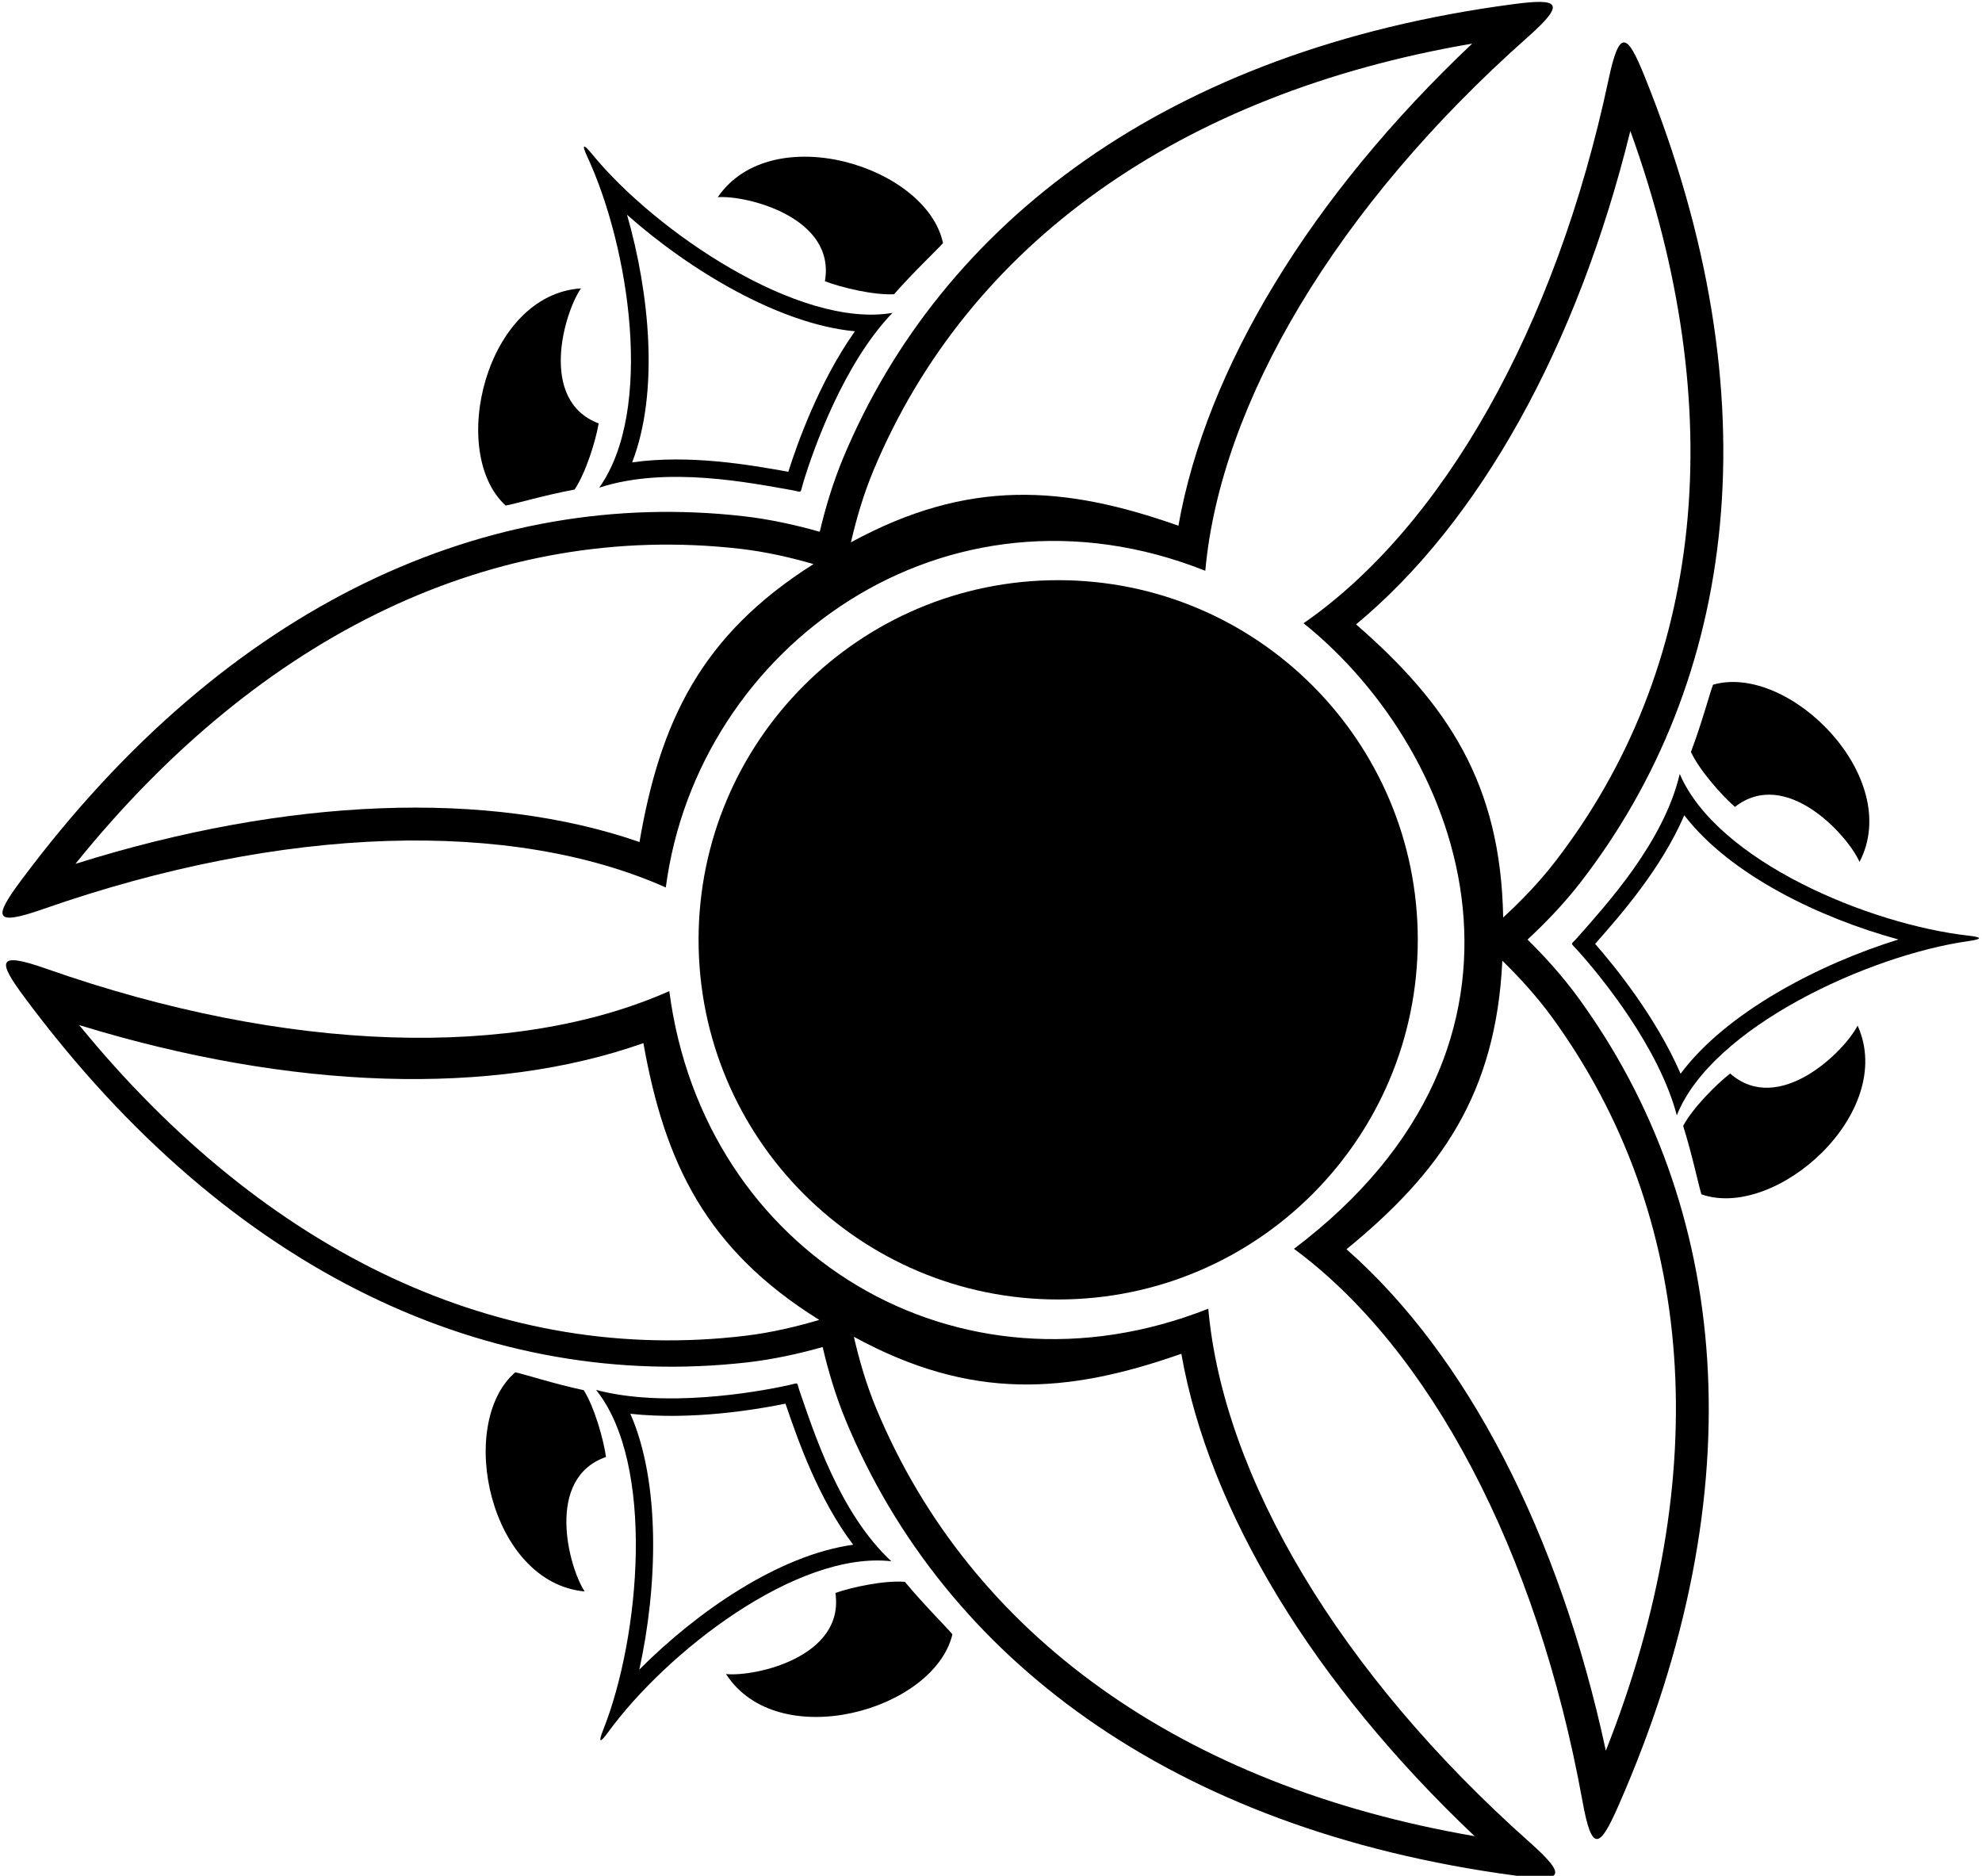 <?xml version="1.0" encoding="UTF-8"?>
<svg xmlns="http://www.w3.org/2000/svg" xmlns:xlink="http://www.w3.org/1999/xlink" width="484pt" height="458pt" viewBox="0 0 484 458" version="1.1">
<g id="surface1">
<path style=" stroke:none;fill-rule:nonzero;fill:rgb(0%,0%,0%);fill-opacity:1;" d="M 201.438 68.672 C 205.523 70.23 213.352 72.102 218.324 71.844 C 223.328 66.141 228.828 61.035 230.281 59.352 C 226.305 40.531 188.438 28.898 175.273 48.148 C 182.355 47.617 204.176 53.094 201.438 68.672 "/>
<path style=" stroke:none;fill-rule:nonzero;fill:rgb(0%,0%,0%);fill-opacity:1;" d="M 10.453 221.992 C 69.281 201.387 124.988 199.949 162.586 216.691 C 170.316 157.836 230.871 114.16 294.332 139.363 C 298.02 98.379 326.406 50.422 373.051 9.078 C 382.652 0.566 380.648 -0.449 369.477 1.027 C 285.203 12.176 229.91 54.371 205.93 111.758 C 203.363 117.902 201.508 124.219 200.18 129.844 C 194.609 128.258 188.168 126.789 181.527 126.039 C 119.727 119.035 55.945 146.777 5.164 214.953 C -1.57 223.988 -1.656 226.23 10.453 221.992 Z M 213.305 114.844 C 236.406 59.57 288.102 22.859 359.504 10.645 C 320.113 47.895 294.574 89.848 287.766 128.355 C 259.828 118.504 236.477 116.797 207.797 132.418 C 209.047 126.973 210.82 120.789 213.305 114.844 Z M 180.625 133.984 C 187.031 134.711 193.297 136.172 198.66 137.73 C 171.047 155.172 161.168 176.398 156.164 205.594 C 119.215 192.789 70.137 194.66 18.422 210.926 C 63.863 154.512 121.102 127.238 180.625 133.984 "/>
<path style=" stroke:none;fill-rule:nonzero;fill:rgb(0%,0%,0%);fill-opacity:1;" d="M 146.32 119.074 C 162.844 113.676 183.492 117.961 193.438 119.688 C 195.973 120.129 195.297 120.691 196.094 118.031 C 198.641 109.551 206.066 88.711 217.93 76.402 C 195.039 80.297 160.004 56.484 144.582 37.629 C 142.422 34.988 141.98 35.164 143.422 38.273 C 153.676 60.367 159.801 100.164 146.32 119.074 Z M 208.766 80.891 C 200.043 93.211 194.637 108.445 192.508 115.191 C 192.234 115.145 192.031 115.109 192.031 115.109 C 183.309 113.555 168.461 110.91 154.371 112.898 C 161.051 95.633 158.57 71.41 153.117 52.438 C 168.465 66.035 190.289 79.156 208.766 80.891 "/>
<path style=" stroke:none;fill-rule:nonzero;fill:rgb(0%,0%,0%);fill-opacity:1;" d="M 140.32 119.527 C 143.074 115.379 145.457 107.691 146.195 103.383 C 131.398 97.801 137.809 76.23 141.875 70.414 C 118.605 71.926 109.312 110.434 123.477 123.445 C 125.668 123.059 132.863 120.926 140.32 119.527 "/>
<path style=" stroke:none;fill-rule:nonzero;fill:rgb(0%,0%,0%);fill-opacity:1;" d="M 373.641 449.914 C 327.039 408.523 298.703 360.535 295.059 319.543 C 233.801 343.797 171.809 306.223 163.441 241.996 C 125.828 258.699 70.121 257.203 11.316 236.535 C -0.789 232.281 -0.703 234.523 6.02 243.57 C 56.727 311.797 120.48 339.609 182.285 332.672 C 188.906 331.93 195.328 330.477 200.887 328.902 C 202.207 334.543 204.059 340.887 206.629 347.055 C 230.551 404.469 285.797 446.723 370.059 457.961 C 381.23 459.449 383.23 458.438 373.641 449.914 Z M 182.055 326.145 C 122.578 333.289 65.156 306.398 19.336 250.293 C 71.16 266.211 120.25 267.754 157.113 254.695 C 162.312 283.859 172.336 305.02 200.062 322.277 C 194.711 323.871 188.457 325.375 182.055 326.145 Z M 214.008 343.98 C 211.527 338.027 209.762 331.848 208.516 326.398 C 237.184 342.051 260.535 340.367 288.48 330.547 C 295.25 369.062 320.742 411.043 360.094 448.332 C 288.707 436.039 237.047 399.277 214.008 343.98 "/>
<path style=" stroke:none;fill-rule:nonzero;fill:rgb(0%,0%,0%);fill-opacity:1;" d="M 217.656 381.207 C 204.906 369.395 198.613 349.266 195.289 339.73 C 194.441 337.305 195.262 337.621 192.547 338.219 C 183.902 340.113 162.078 343.754 145.559 339.371 C 160.086 357.484 156.305 399.672 147.324 422.316 C 146.066 425.488 146.438 425.789 148.453 423.016 C 162.777 403.316 194.574 378.617 217.656 381.207 Z M 156.117 407.66 C 160.539 387.637 161.398 362.188 153.934 345.199 C 168.941 346.832 184.879 344.152 191.812 342.73 C 191.902 342.992 191.969 343.188 191.969 343.188 C 194.852 351.566 199.758 365.828 208.344 377.172 C 190.008 379.727 170.047 393.668 156.117 407.66 "/>
<path style=" stroke:none;fill-rule:nonzero;fill:rgb(0%,0%,0%);fill-opacity:1;" d="M 147.988 355.742 C 147.363 351.41 145.191 343.664 142.551 339.441 C 135.133 337.844 128 335.512 125.82 335.066 C 111.309 347.688 119.551 386.438 142.77 388.578 C 138.863 382.652 133.043 360.918 147.988 355.742 "/>
<path style=" stroke:none;fill-rule:nonzero;fill:rgb(0%,0%,0%);fill-opacity:1;" d="M 204.004 388.945 C 206.316 404.59 184.355 409.473 177.293 408.746 C 189.926 428.348 228.094 417.75 232.582 399.047 C 231.176 397.32 225.816 392.07 220.969 386.23 C 216.004 385.84 208.129 387.496 204.004 388.945 "/>
<path style=" stroke:none;fill-rule:nonzero;fill:rgb(0%,0%,0%);fill-opacity:1;" d="M 373.02 229.41 C 377.27 225.473 381.867 220.727 385.961 215.441 C 424.039 166.27 433.457 97.355 401.57 18.555 C 397.344 8.105 395.469 6.867 392.805 19.422 C 379.863 80.391 352.156 128.742 318.328 152.176 C 358.125 184.141 382.926 254.387 315.988 304.922 C 349.102 329.359 375.34 378.523 386.449 439.855 C 388.734 452.48 390.645 451.297 395.18 440.984 C 429.422 363.176 422.074 294.008 385.488 243.715 C 381.57 238.328 377.137 233.465 373.02 229.41 Z M 331.145 152.453 C 361.277 127.527 385.164 84.617 398.125 31.973 C 422.734 100.105 416.312 163.184 379.637 210.547 C 375.691 215.645 371.188 220.238 367.07 224.016 C 366.504 191.359 353.496 171.891 331.145 152.453 Z M 392.141 427.465 C 380.77 374.457 358.18 330.848 328.809 305.027 C 351.734 286.27 365.32 267.203 366.867 234.578 C 370.871 238.477 375.23 243.203 379.023 248.414 C 414.262 296.859 418.785 360.102 392.141 427.465 "/>
<path style=" stroke:none;fill-rule:nonzero;fill:rgb(0%,0%,0%);fill-opacity:1;" d="M 480.746 228.461 C 456.543 225.746 419.355 210.316 410.191 188.977 C 406.23 205.898 391.844 221.32 385.199 228.922 C 383.508 230.855 383.379 229.984 385.238 232.051 C 391.164 238.629 405.113 255.801 409.473 272.328 C 418.035 250.746 456.578 233.176 480.699 229.785 C 484.078 229.309 484.152 228.84 480.746 228.461 Z M 410.398 262.168 C 404.398 248.316 394.188 235.781 389.527 230.461 C 389.711 230.254 389.848 230.098 389.848 230.098 C 395.703 223.449 405.672 212.133 411.293 199.062 C 422.578 213.738 444.562 224.195 463.609 229.391 C 444.02 235.441 421.473 247.281 410.398 262.168 "/>
<path style=" stroke:none;fill-rule:nonzero;fill:rgb(0%,0%,0%);fill-opacity:1;" d="M 422.5 262.121 C 419.047 264.805 413.383 270.523 411.02 274.906 C 413.297 282.145 414.797 289.496 415.484 291.613 C 433.633 297.988 463.238 271.668 453.625 250.422 C 450.402 256.75 434.391 272.555 422.5 262.121 "/>
<path style=" stroke:none;fill-rule:nonzero;fill:rgb(0%,0%,0%);fill-opacity:1;" d="M 412.922 183.613 C 415.039 188.121 420.371 194.145 423.672 197.02 C 436.125 187.27 451.227 203.949 454.09 210.445 C 464.879 189.773 436.797 161.836 418.32 167.184 C 417.516 169.258 415.602 176.512 412.922 183.613 "/>
<path style=" stroke:none;fill-rule:nonzero;fill:rgb(0%,0%,0%);fill-opacity:1;" d="M 170.59 229.477 C 170.59 277.973 209.906 317.289 258.402 317.289 C 306.902 317.289 346.219 277.973 346.219 229.477 C 346.219 180.98 306.902 141.66 258.402 141.66 C 209.906 141.66 170.59 180.98 170.59 229.477 "/>
</g>
</svg>

